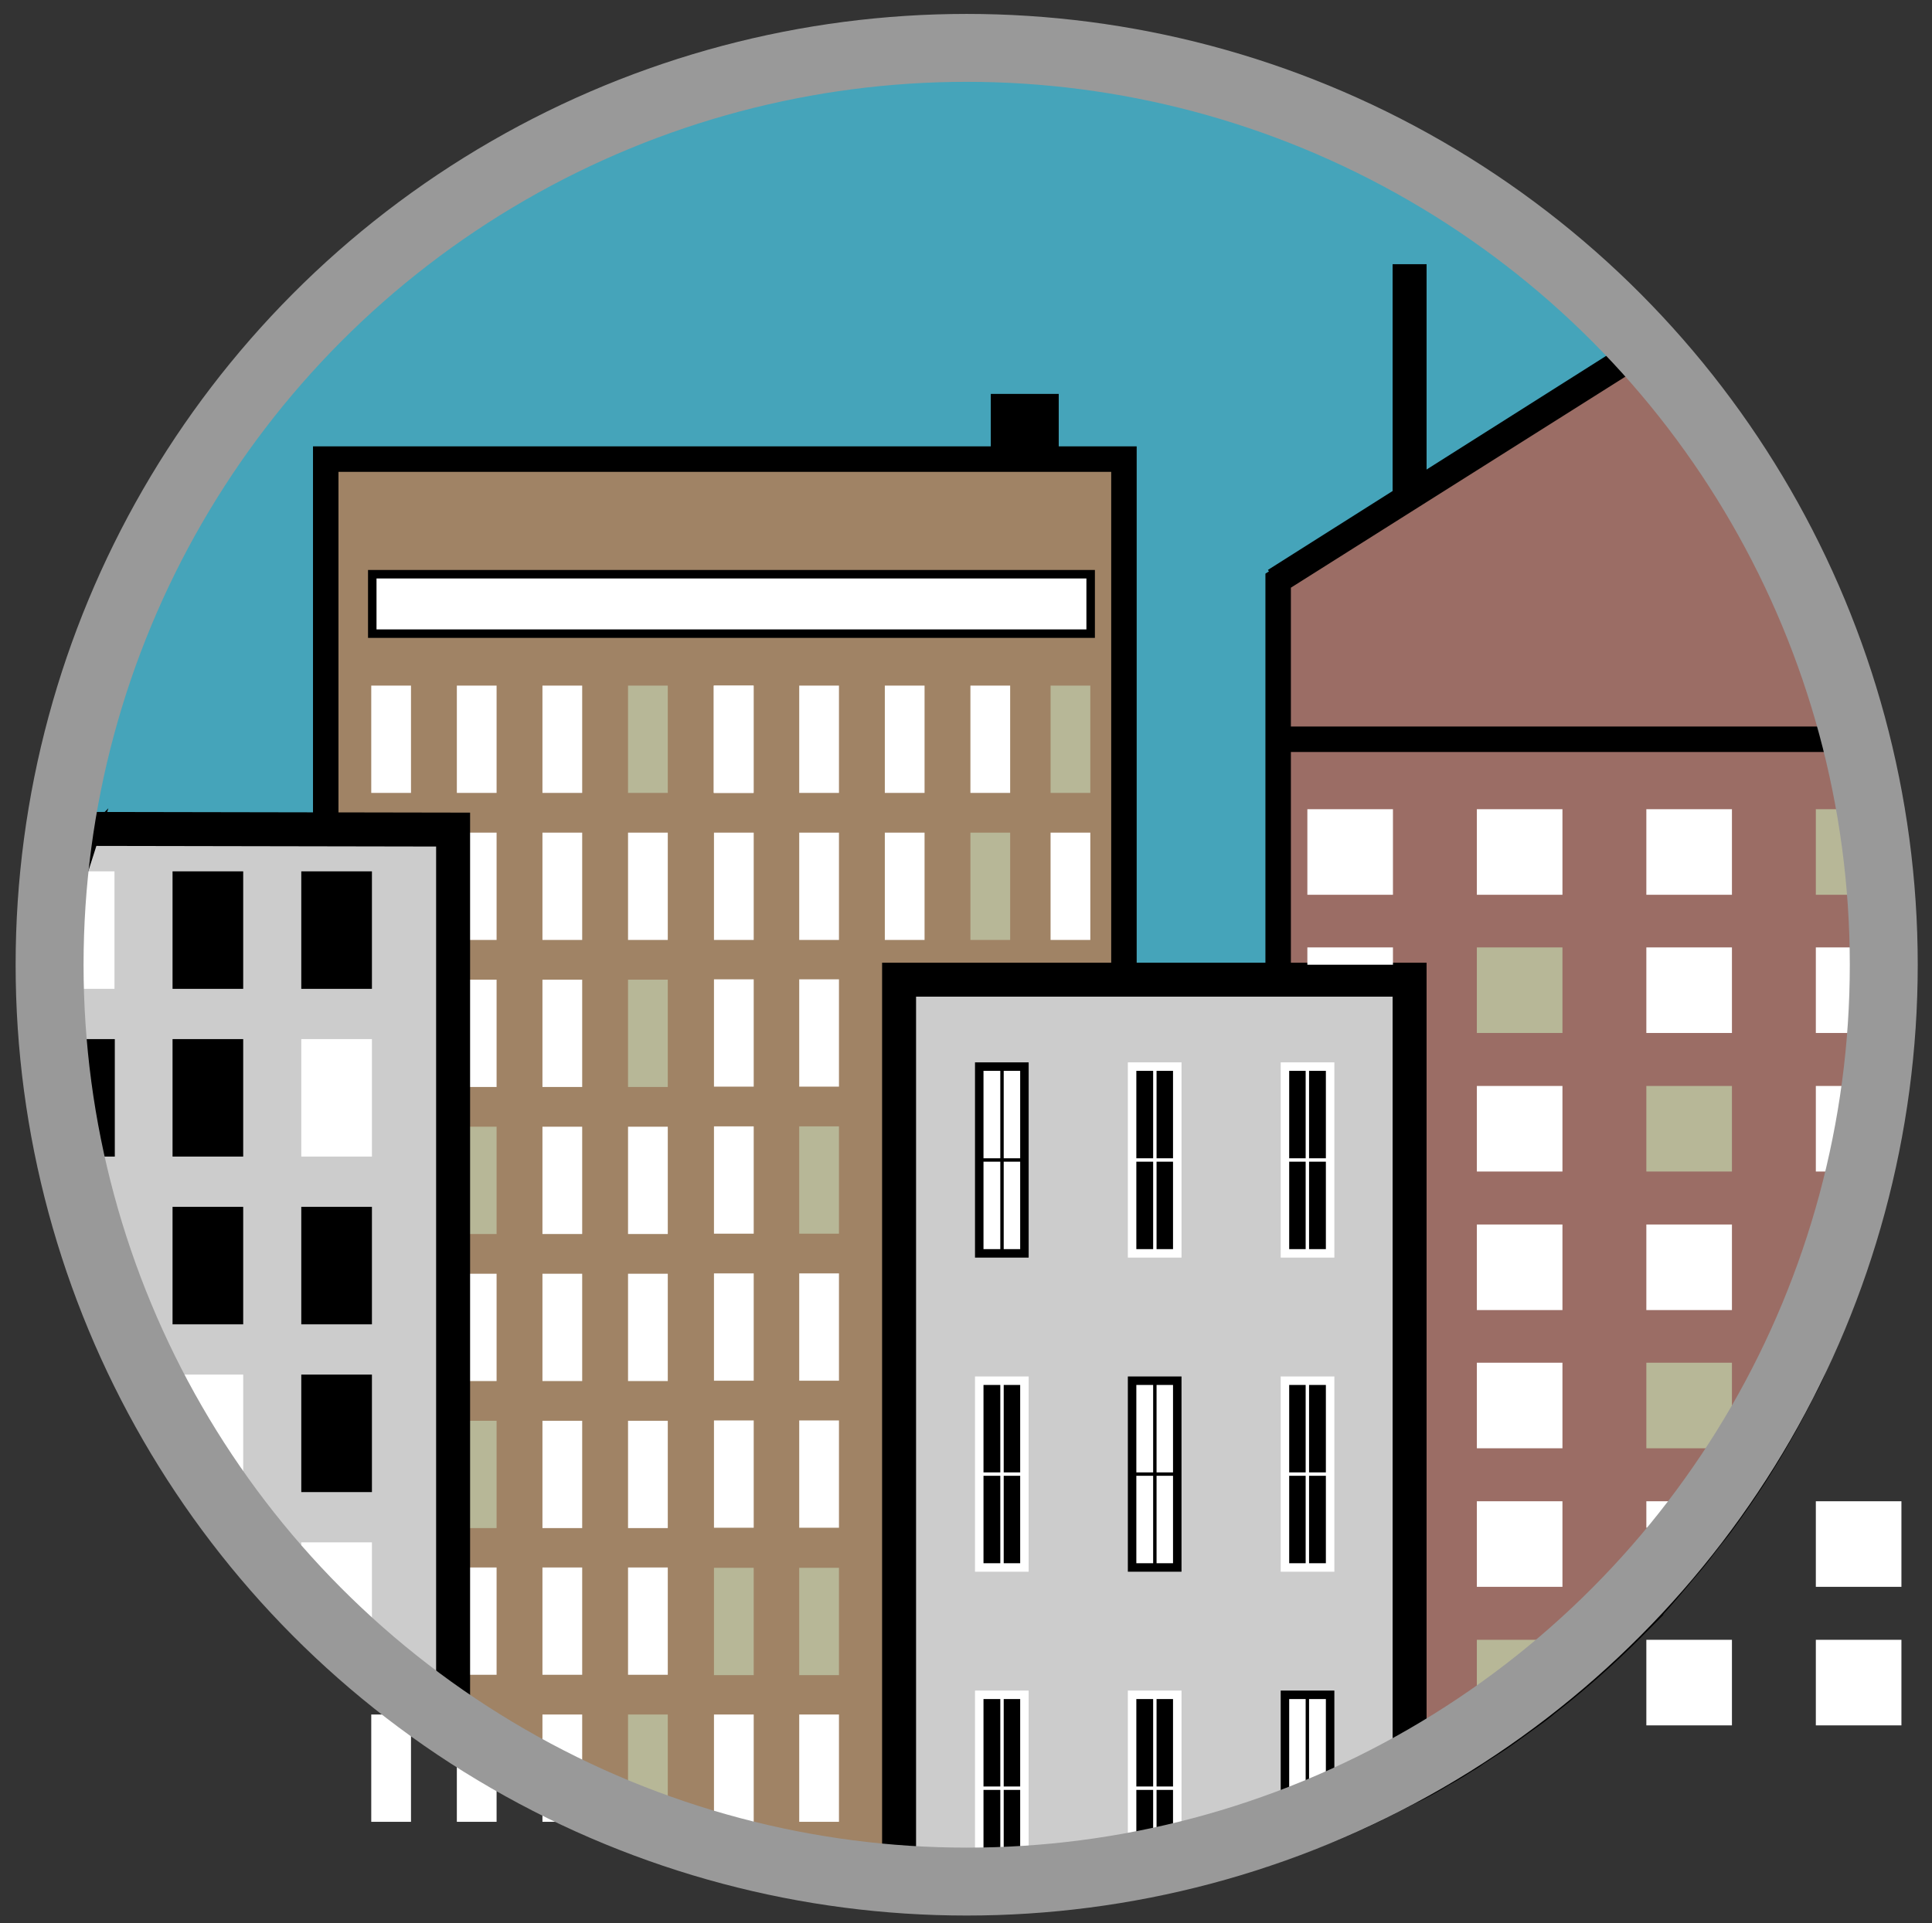 <svg xmlns="http://www.w3.org/2000/svg" viewBox="0 0 56.88 56.63"><rect x="0" y="0" width="56.88" height="56.63" fill="#333333" stroke="none"/><defs><style>.cls-1{fill:#45a4ba;}.cls-2{fill:#a08365;}.cls-10,.cls-11,.cls-12,.cls-13,.cls-2,.cls-5,.cls-6,.cls-7,.cls-9{stroke:#000;}.cls-10,.cls-11,.cls-12,.cls-13,.cls-14,.cls-15,.cls-2,.cls-5,.cls-6,.cls-7,.cls-8,.cls-9{stroke-miterlimit:10;}.cls-12,.cls-2,.cls-6,.cls-9{stroke-width:0.75px;}.cls-3,.cls-7{fill:#fff;}.cls-4{fill:#b7b797;}.cls-5{fill:#ccc;}.cls-6{fill:#9b6d65;}.cls-7,.cls-8{stroke-width:0.25px;}.cls-14,.cls-8{stroke:#fff;}.cls-10,.cls-11,.cls-13,.cls-14,.cls-15,.cls-9{fill:none;}.cls-11,.cls-15{stroke-width:2px;}.cls-12{fill:#666;}.cls-13,.cls-14{stroke-width:0.1px;}.cls-15{stroke:#999;}</style></defs><title>gorod</title><g id="город"><path class="cls-1" d="M48.38,10.24,37.51,17.1V28.85H33.09V13.52H9.59V24.43H2.21A27,27,0,0,1,48.38,10.24Z"/><path class="cls-2" d="M33.09,13.52v42H33l-.42.06a.76.76,0,0,1-.21,0l-.32,0-.33,0h0l-.15,0-.21,0h-.07l-.6,0-.49,0-.33,0-1.06,0c-.4,0-.79,0-1.18,0h-.21c-.41,0-.83-.05-1.23-.09s-1.09-.12-1.62-.2-.81-.14-1.2-.22-.83-.18-1.24-.28L22,55c-.29-.07-.57-.15-.85-.24l-.52-.15c-.71-.23-1.4-.48-2.08-.77L18,53.56a2.32,2.32,0,0,1-.39-.18L16.82,53A26.35,26.35,0,0,1,14,51.43l-.7-.48V24.43H9.59V13.52Z"/><rect class="cls-3" x="18.49" y="24.52" width="1.17" height="3.16"/><rect class="cls-3" x="15.97" y="24.52" width="1.17" height="3.16"/><rect class="cls-3" x="13.45" y="24.52" width="1.17" height="3.16"/><rect class="cls-3" x="10.93" y="24.52" width="1.17" height="3.16"/><rect class="cls-3" x="21.01" y="24.52" width="1.17" height="3.16" transform="translate(43.2 52.2) rotate(-180)"/><rect class="cls-3" x="23.54" y="24.52" width="1.17" height="3.16" transform="translate(48.24 52.2) rotate(-180)"/><rect class="cls-3" x="26.06" y="24.52" width="1.17" height="3.16" transform="translate(53.28 52.2) rotate(-180)"/><rect class="cls-4" x="28.58" y="24.52" width="1.17" height="3.16" transform="translate(58.32 52.2) rotate(-180)"/><rect class="cls-3" x="30.94" y="24.52" width="1.17" height="3.16" transform="translate(63.04 52.2) rotate(-180)"/><rect class="cls-4" x="18.49" y="28.85" width="1.17" height="3.16"/><rect class="cls-3" x="15.97" y="28.85" width="1.17" height="3.16"/><rect class="cls-3" x="13.45" y="28.85" width="1.17" height="3.16"/><rect class="cls-3" x="10.93" y="28.85" width="1.17" height="3.16"/><rect class="cls-3" x="21.01" y="28.85" width="1.17" height="3.16" transform="translate(43.2 60.85) rotate(-180)"/><rect class="cls-3" x="23.54" y="28.85" width="1.17" height="3.16" transform="translate(48.24 60.85) rotate(-180)"/><rect class="cls-3" x="26.06" y="28.85" width="1.17" height="3.16" transform="translate(53.28 60.85) rotate(-180)"/><rect class="cls-3" x="28.58" y="28.85" width="1.17" height="3.16" transform="translate(58.32 60.85) rotate(-180)"/><rect class="cls-3" x="30.94" y="28.85" width="1.17" height="3.16" transform="translate(63.04 60.85) rotate(-180)"/><rect class="cls-3" x="18.49" y="33.18" width="1.17" height="3.16"/><rect class="cls-3" x="15.97" y="33.18" width="1.17" height="3.16"/><rect class="cls-4" x="13.45" y="33.18" width="1.17" height="3.16"/><rect class="cls-3" x="10.93" y="33.18" width="1.17" height="3.16"/><rect class="cls-3" x="21.01" y="33.18" width="1.17" height="3.16" transform="translate(43.2 69.51) rotate(-180)"/><rect class="cls-4" x="23.54" y="33.18" width="1.17" height="3.16" transform="translate(48.24 69.51) rotate(-180)"/><rect class="cls-3" x="26.06" y="33.18" width="1.17" height="3.16" transform="translate(53.28 69.51) rotate(-180)"/><rect class="cls-3" x="28.58" y="33.18" width="1.17" height="3.16" transform="translate(58.32 69.51) rotate(-180)"/><rect class="cls-3" x="30.94" y="33.18" width="1.17" height="3.16" transform="translate(63.04 69.51) rotate(-180)"/><rect class="cls-3" x="18.49" y="37.51" width="1.17" height="3.16"/><rect class="cls-3" x="15.97" y="37.51" width="1.17" height="3.16"/><rect class="cls-3" x="13.45" y="37.51" width="1.17" height="3.16"/><rect class="cls-3" x="10.93" y="37.51" width="1.17" height="3.16"/><rect class="cls-3" x="21.01" y="37.51" width="1.17" height="3.16" transform="translate(43.2 78.17) rotate(-180)"/><rect class="cls-3" x="23.54" y="37.51" width="1.17" height="3.16" transform="translate(48.24 78.17) rotate(-180)"/><rect class="cls-3" x="26.06" y="37.51" width="1.17" height="3.16" transform="translate(53.28 78.17) rotate(-180)"/><rect class="cls-3" x="28.58" y="37.51" width="1.17" height="3.16" transform="translate(58.32 78.17) rotate(-180)"/><rect class="cls-3" x="30.94" y="37.51" width="1.17" height="3.16" transform="translate(63.04 78.17) rotate(-180)"/><rect class="cls-3" x="18.49" y="41.84" width="1.17" height="3.16"/><rect class="cls-3" x="15.97" y="41.84" width="1.17" height="3.16"/><rect class="cls-4" x="13.45" y="41.84" width="1.17" height="3.16"/><rect class="cls-3" x="10.93" y="41.84" width="1.17" height="3.16"/><rect class="cls-3" x="21.01" y="41.84" width="1.17" height="3.16" transform="translate(43.2 86.83) rotate(-180)"/><rect class="cls-3" x="23.54" y="41.84" width="1.17" height="3.16" transform="translate(48.24 86.83) rotate(-180)"/><rect class="cls-3" x="26.06" y="41.84" width="1.17" height="3.16" transform="translate(53.28 86.83) rotate(-180)"/><rect class="cls-3" x="28.58" y="41.84" width="1.17" height="3.16" transform="translate(58.32 86.83) rotate(-180)"/><rect class="cls-3" x="30.94" y="41.84" width="1.17" height="3.16" transform="translate(63.04 86.83) rotate(-180)"/><rect class="cls-3" x="18.49" y="46.16" width="1.17" height="3.16"/><rect class="cls-3" x="15.97" y="46.16" width="1.17" height="3.16"/><rect class="cls-3" x="13.45" y="46.16" width="1.17" height="3.16"/><rect class="cls-3" x="10.93" y="46.16" width="1.17" height="3.16"/><rect class="cls-4" x="21.01" y="46.16" width="1.17" height="3.16" transform="translate(43.2 95.49) rotate(-180)"/><rect class="cls-4" x="23.54" y="46.16" width="1.17" height="3.16" transform="translate(48.24 95.49) rotate(-180)"/><rect class="cls-3" x="26.06" y="46.16" width="1.17" height="3.16" transform="translate(53.28 95.49) rotate(-180)"/><rect class="cls-3" x="28.58" y="46.16" width="1.17" height="3.16" transform="translate(58.32 95.49) rotate(-180)"/><rect class="cls-3" x="30.94" y="46.16" width="1.17" height="3.16" transform="translate(63.04 95.49) rotate(-180)"/><rect class="cls-4" x="18.49" y="50.49" width="1.17" height="3.16"/><rect class="cls-3" x="15.97" y="50.49" width="1.17" height="3.16"/><rect class="cls-3" x="13.45" y="50.49" width="1.17" height="3.16"/><rect class="cls-3" x="10.93" y="50.49" width="1.17" height="3.16"/><rect class="cls-3" x="21.01" y="50.49" width="1.17" height="3.16" transform="translate(43.2 104.14) rotate(-180)"/><rect class="cls-3" x="23.54" y="50.49" width="1.17" height="3.16" transform="translate(48.24 104.14) rotate(-180)"/><rect class="cls-3" x="26.06" y="50.49" width="1.17" height="3.16" transform="translate(53.28 104.14) rotate(-180)"/><rect class="cls-3" x="28.58" y="50.49" width="1.17" height="3.16" transform="translate(58.32 104.14) rotate(-180)"/><rect class="cls-3" x="30.94" y="50.49" width="1.17" height="3.16" transform="translate(63.04 104.14) rotate(-180)"/><path class="cls-5" d="M13.34,24.43V51c-.37-.26-.74-.53-1.1-.81-.57-.44-1.11-.9-1.63-1.38l-.67-.64a5.81,5.81,0,0,1-.43-.43c-.22-.22-.42-.43-.62-.66a22.31,22.31,0,0,1-1.47-1.75l-.31-.41c-.18-.23-.35-.47-.51-.71s-.24-.35-.36-.54c-.46-.69-.87-1.39-1.26-2.12l-.45-.88c-.21-.43-.4-.86-.59-1.3s-.32-.79-.46-1.19S3.22,37.41,3.1,37s-.31-1-.44-1.57-.19-.78-.27-1.17v0q-.14-.66-.24-1.32c-.06-.37-.11-.75-.14-1.13,0-.14,0-.29,0-.44,0-.38-.07-.77-.08-1.15s0-.92,0-1.39,0-.93,0-1.39,0-.78.09-1.17c0-.22,0-.44.07-.66a1.23,1.23,0,0,1,0-.2c0-.34.09-.67.15-1Z"/><path class="cls-6" d="M55.84,28.85c0,.47,0,.93,0,1.39s0,.78-.08,1.16c0,.15,0,.31,0,.46s-.06.5-.1.75,0,.4-.08.6c-.06.36-.13.72-.2,1.08q-.16.83-.39,1.62-.07.33-.18.66c-.07.24-.15.48-.23.72-.22.69-.48,1.37-.76,2-.13.32-.27.64-.42,1s-.23.49-.35.72a27.19,27.19,0,0,1-1.41,2.47c-.24.37-.48.72-.73,1.07s-.31.43-.48.64-.43.57-.67.85-.55.66-.85,1-.55.6-.83.88a26.83,26.83,0,0,1-2.53,2.24c-.19.16-.39.31-.59.45s-.56.41-.84.6l-.68.44a1.67,1.67,0,0,1-.28.18c-.23.15-.46.29-.7.42l-.18.11c-.23.13-.46.26-.69.37h0l-.14.07-.87.44c-.34.17-.68.32-1,.46s-.44.19-.66.27l-.31.12a.62.62,0,0,1-.19.07l-.79.29h0V17.1l10.87-6.86c.27.29.54.58.8.88a.3.3,0,0,1,.11.12c.23.27.46.54.68.82a.63.63,0,0,1,.11.13c.24.31.48.63.71,1s.48.68.71,1,.45.71.66,1.07.39.68.57,1c.05.08.09.16.13.24.16.3.31.61.45.92a2.4,2.4,0,0,1,.11.23c.13.29.26.58.38.88q.31.75.57,1.53.18.5.33,1t.33,1.2c.1.38.18.76.26,1.14s.14.74.2,1.11c.09.55.16,1.1.22,1.66A26.23,26.23,0,0,1,55.84,28.85Z"/><path class="cls-5" d="M41.5,28.85V52.31l-.14.07c-.21.12-.43.22-.65.33l-.22.1q-.51.25-1,.45-.33.15-.66.27a1.66,1.66,0,0,1-.31.12.62.62,0,0,1-.19.07l-.79.28h0l-.47.16-.46.14c-.29.09-.58.16-.87.24l-.24.06c-.37.09-.73.18-1.1.25s-.85.17-1.28.22H33c-.14,0-.28.05-.42.06l-.21,0-.32,0-.33,0h0l-.15,0-.21,0h-.07l-.6.05-.49,0-.33,0-1.06,0c-.4,0-.79,0-1.18,0h-.21c-.32,0-.64,0-.95-.07V28.85Z"/><rect class="cls-7" x="28.83" y="31.41" width="1.33" height="5.5"/><rect class="cls-8" x="33.33" y="31.41" width="1.33" height="5.5"/><rect class="cls-8" x="37.83" y="31.41" width="1.33" height="5.5"/><rect class="cls-8" x="28.83" y="40.66" width="1.33" height="5.5"/><rect class="cls-7" x="33.33" y="40.66" width="1.33" height="5.5"/><rect class="cls-8" x="37.83" y="40.66" width="1.33" height="5.5"/><rect class="cls-8" x="28.83" y="49.91" width="1.33" height="5.5"/><rect class="cls-8" x="33.33" y="49.91" width="1.33" height="5.5"/><rect class="cls-7" x="37.83" y="49.91" width="1.33" height="4.15"/><rect x="8.87" y="25.66" width="2.08" height="3.46"/><rect x="5.08" y="25.66" width="2.08" height="3.46"/><rect class="cls-3" x="1.29" y="25.66" width="2.08" height="3.46"/><rect class="cls-3" x="8.87" y="30.6" width="2.08" height="3.46"/><rect x="5.08" y="30.6" width="2.08" height="3.46"/><rect x="1.46" y="30.6" width="1.92" height="3.46"/><rect x="8.87" y="35.54" width="2.08" height="3.46"/><rect x="5.08" y="35.54" width="2.08" height="3.46"/><rect x="8.87" y="40.48" width="2.08" height="3.46"/><rect class="cls-3" x="5.32" y="40.48" width="1.84" height="3.15"/><rect class="cls-3" x="8.87" y="45.42" width="2.08" height="2.99"/><rect class="cls-7" x="10.96" y="16.91" width="21.15" height="1.75"/><rect class="cls-3" x="21.01" y="20.19" width="1.17" height="3.16"/><rect class="cls-4" x="18.49" y="20.19" width="1.17" height="3.16"/><rect class="cls-3" x="15.97" y="20.19" width="1.17" height="3.16"/><rect class="cls-3" x="13.45" y="20.19" width="1.17" height="3.16"/><rect class="cls-3" x="10.93" y="20.19" width="1.17" height="3.16"/><rect class="cls-3" x="21.01" y="20.19" width="1.17" height="3.16" transform="translate(43.2 43.54) rotate(-180)"/><rect class="cls-3" x="23.54" y="20.19" width="1.17" height="3.16" transform="translate(48.24 43.54) rotate(-180)"/><rect class="cls-3" x="26.06" y="20.19" width="1.17" height="3.16" transform="translate(53.28 43.54) rotate(-180)"/><rect class="cls-3" x="28.58" y="20.19" width="1.17" height="3.16" transform="translate(58.32 43.54) rotate(-180)"/><rect class="cls-4" x="30.94" y="20.19" width="1.17" height="3.16" transform="translate(63.04 43.54) rotate(-180)"/><line class="cls-9" x1="37.51" y1="21.77" x2="54.7" y2="21.77"/><rect class="cls-3" x="38.49" y="23.83" width="2.52" height="2.52"/><rect class="cls-3" x="43.48" y="23.83" width="2.52" height="2.52"/><rect class="cls-3" x="48.47" y="23.83" width="2.52" height="2.52"/><rect class="cls-4" x="53.46" y="23.83" width="2.52" height="2.52"/><rect class="cls-3" x="38.49" y="27.9" width="2.52" height="0.51"/><rect class="cls-4" x="43.48" y="27.9" width="2.52" height="2.52"/><rect class="cls-3" x="48.47" y="27.9" width="2.52" height="2.52"/><rect class="cls-3" x="53.46" y="27.9" width="2.52" height="2.52"/><rect class="cls-3" x="43.48" y="31.98" width="2.52" height="2.52"/><rect class="cls-4" x="48.47" y="31.98" width="2.52" height="2.52"/><rect class="cls-3" x="53.46" y="31.98" width="1.71" height="2.52"/><rect class="cls-3" x="43.48" y="36.06" width="2.52" height="2.52"/><rect class="cls-3" x="48.47" y="36.06" width="2.52" height="2.52"/><rect class="cls-3" x="43.48" y="40.13" width="2.52" height="2.52"/><rect class="cls-4" x="48.47" y="40.13" width="2.52" height="2.52"/><rect class="cls-3" x="43.48" y="44.21" width="2.52" height="2.52"/><rect class="cls-3" x="48.47" y="44.21" width="2.52" height="0.78"/><rect class="cls-3" x="53.46" y="44.21" width="2.52" height="2.52"/><rect class="cls-4" x="43.48" y="48.29" width="2.52" height="1.45"/><rect class="cls-3" x="48.47" y="48.29" width="2.52" height="2.52"/><rect class="cls-3" x="53.46" y="48.29" width="2.52" height="2.52"/><line class="cls-10" x1="41.5" y1="14.58" x2="41.5" y2="7.78"/><line class="cls-11" x1="30.17" y1="13.83" x2="30.17" y2="11.6"/><path class="cls-12" d="M47.53,10.77l-10,6.33"/><line class="cls-13" x1="29.5" y1="31.41" x2="29.5" y2="36.91"/><line class="cls-13" x1="28.83" y1="34.16" x2="30.17" y2="34.16"/><line class="cls-14" x1="34" y1="31.41" x2="34" y2="36.91"/><line class="cls-14" x1="33.33" y1="34.16" x2="34.66" y2="34.16"/><line class="cls-14" x1="38.49" y1="31.41" x2="38.49" y2="36.91"/><line class="cls-14" x1="37.83" y1="34.16" x2="39.16" y2="34.16"/><line class="cls-14" x1="38.49" y1="40.66" x2="38.49" y2="46.16"/><line class="cls-14" x1="37.83" y1="43.41" x2="39.16" y2="43.41"/><line class="cls-14" x1="29.5" y1="40.66" x2="29.5" y2="46.16"/><line class="cls-14" x1="28.83" y1="43.41" x2="30.17" y2="43.41"/><line class="cls-14" x1="29.5" y1="49.91" x2="29.5" y2="55.41"/><line class="cls-14" x1="28.83" y1="52.66" x2="30.17" y2="52.66"/><line class="cls-14" x1="34" y1="49.91" x2="34" y2="55.41"/><line class="cls-14" x1="33.33" y1="52.66" x2="34.66" y2="52.66"/><line class="cls-13" x1="34" y1="40.66" x2="34" y2="46.16"/><line class="cls-13" x1="33.33" y1="43.41" x2="34.66" y2="43.41"/><line class="cls-13" x1="38.49" y1="49.91" x2="38.49" y2="53.65"/><circle class="cls-15" cx="28.46" cy="28.41" r="27"/></g></svg>